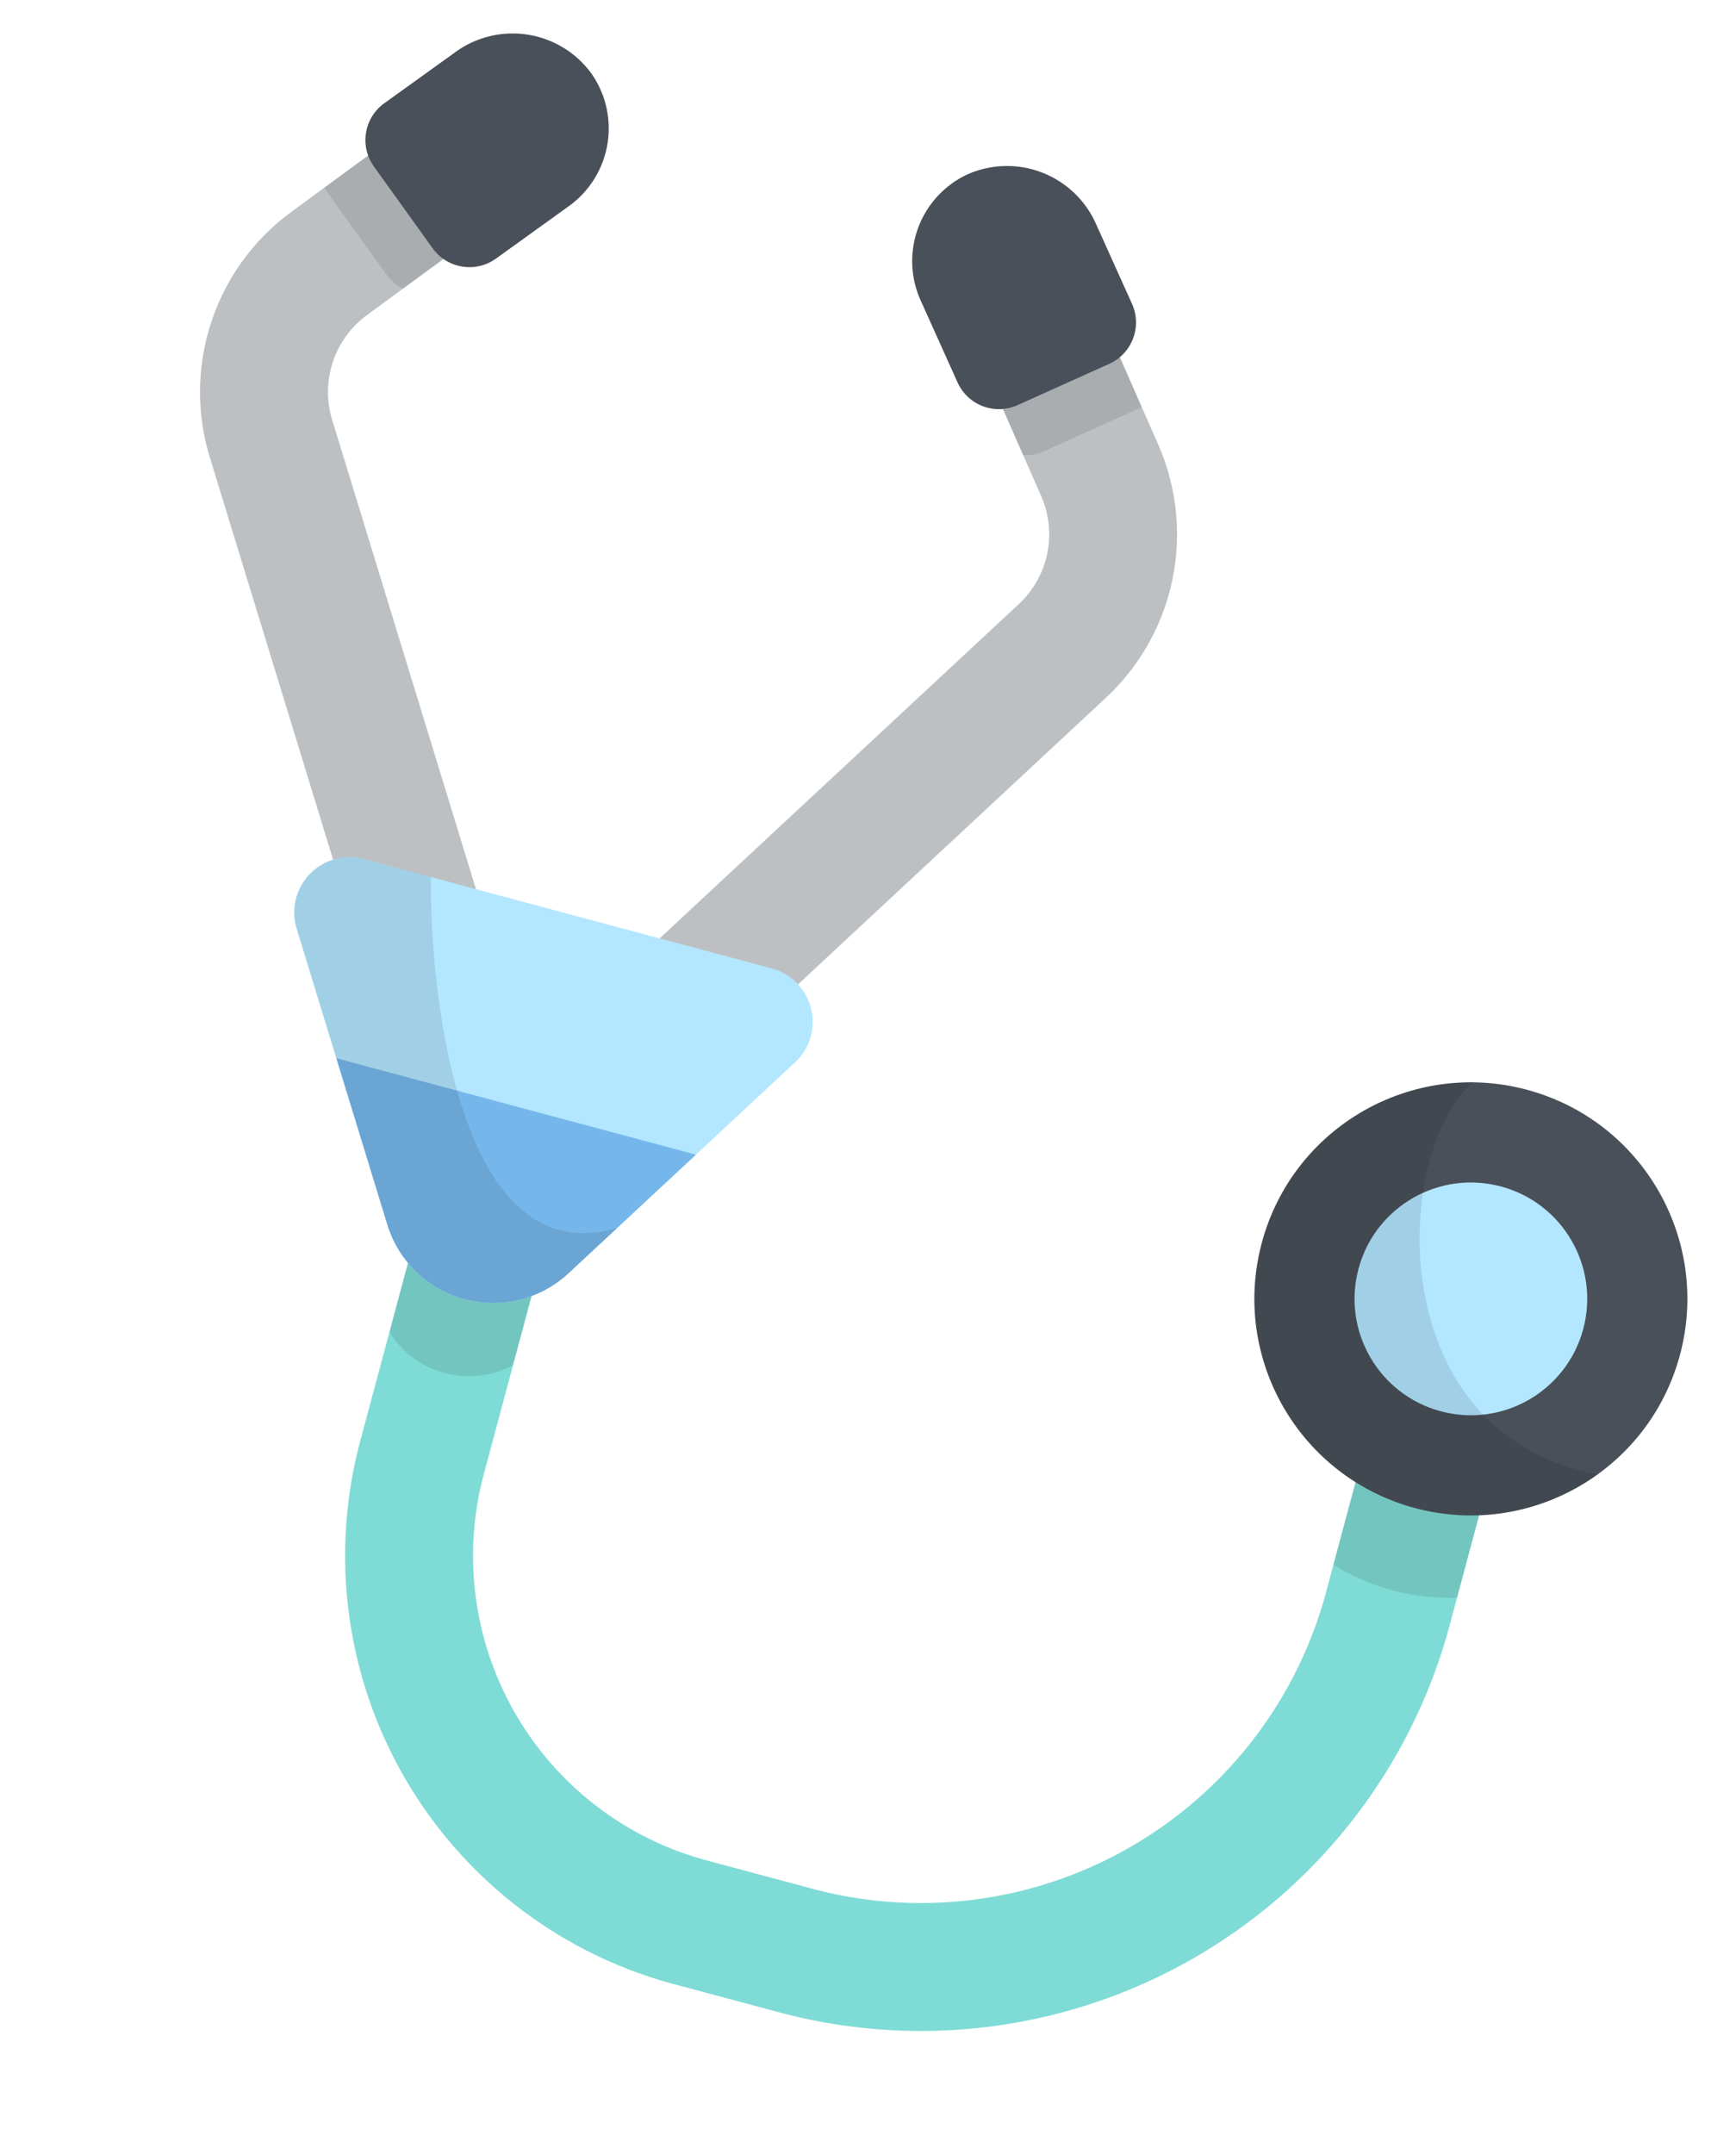 <svg xmlns="http://www.w3.org/2000/svg" width="143.758" height="178.29" viewBox="0 0 143.758 178.29">
  <g id="etetocopio" transform="matrix(0.966, 0.259, -0.259, 0.966, 3.9, -7.86)">
    <path id="Path_93" data-name="Path 93" d="M63.265,117.463a5.3,5.3,0,0,1-4.489-2.486L24.855,60.8A18.491,18.491,0,0,1,26.1,39.434l7.027-8.76A5.3,5.3,0,1,1,41.393,37.3l-7.027,8.76a7.888,7.888,0,0,0-.532,9.114l29.431,47.009L92.7,55.176a7.889,7.889,0,0,0-.532-9.114L85.136,37.3A5.3,5.3,0,0,1,93.4,30.674l7.027,8.76A18.492,18.492,0,0,1,101.674,60.8L67.754,114.977A5.3,5.3,0,0,1,63.265,117.463Z" transform="translate(0 -20.129)" fill="#bdc0c3"/>
    <path id="Path_94" data-name="Path 94" d="M42.818,36.768a3.779,3.779,0,0,0,.393.378l6.451,5.271a3.732,3.732,0,0,0,1.593.762L55.969,37.3a5.3,5.3,0,1,0-8.263-6.628Z" transform="translate(-14.576 -20.13)" opacity="0.1"/>
    <path id="Path_95" data-name="Path 95" d="M243.894,36.768a3.778,3.778,0,0,1-.393.378l-6.451,5.271a3.731,3.731,0,0,1-1.593.762L230.743,37.3a5.3,5.3,0,0,1,8.263-6.628Z" transform="translate(-145.607 -20.13)" opacity="0.1"/>
    <g id="Group_25" data-name="Group 25" transform="translate(30.366 0)">
      <path id="Path_96" data-name="Path 96" d="M50.784,8.619l4.6-5.624A8.065,8.065,0,0,1,66.756,1.832a7.921,7.921,0,0,1,1,11.048l-4.708,5.762a3.757,3.757,0,0,1-5.286.532L51.317,13.9A3.757,3.757,0,0,1,50.784,8.619Z" transform="translate(-49.937 0)" fill="#495059"/>
      <path id="Path_97" data-name="Path 97" d="M223.477,8.619l-4.6-5.624a8.065,8.065,0,0,0-11.377-1.163,7.921,7.921,0,0,0-1,11.048l4.708,5.762a3.757,3.757,0,0,0,5.286.532l6.451-5.271A3.757,3.757,0,0,0,223.477,8.619Z" transform="translate(-158.528 0)" fill="#495059"/>
    </g>
    <path id="Path_98" data-name="Path 98" d="M188.22,356.726H179.1a36.7,36.7,0,0,1-36.663-36.663v-24.08a5.3,5.3,0,1,1,10.593,0v24.08a26.1,26.1,0,0,0,26.07,26.07h9.121a34.736,34.736,0,0,0,34.7-34.7V295.983a5.3,5.3,0,1,1,10.593,0v15.453A45.341,45.341,0,0,1,188.22,356.726Z" transform="translate(-84.468 -203.945)" fill="#7fdbd5"/>
    <path id="Path_99" data-name="Path 99" d="M417.44,290.686a5.3,5.3,0,0,0-5.3,5.3v13.057a18.011,18.011,0,0,0,10.593,0V295.983A5.3,5.3,0,0,0,417.44,290.686Z" transform="translate(-273.694 -203.945)" opacity="0.1"/>
    <path id="Path_100" data-name="Path 100" d="M153.029,310.7V295.983a5.3,5.3,0,1,0-10.593,0V310.7A7.768,7.768,0,0,0,153.029,310.7Z" transform="translate(-84.468 -203.945)" opacity="0.1"/>
    <circle id="Ellipse_21" data-name="Ellipse 21" cx="17.922" cy="17.922" r="17.922" transform="translate(125.824 62.986)" fill="#495059"/>
    <circle id="Ellipse_22" data-name="Ellipse 22" cx="9.632" cy="9.632" r="9.632" transform="translate(134.114 71.276)" fill="#b3e7ff"/>
    <path id="Path_101" data-name="Path 101" d="M401.681,241.6c-18.228,1.552-23.387-21.519-18.37-28.644a17.922,17.922,0,1,0,18.37,28.644Z" transform="translate(-244.013 -149.408)" opacity="0.1"/>
    <path id="Path_102" data-name="Path 102" d="M129.667,239.86l-13.6,21.719a9.158,9.158,0,0,1-15.524,0l-13.6-21.719a4.579,4.579,0,0,1,3.881-7.009h34.957A4.579,4.579,0,0,1,129.667,239.86Z" transform="translate(-45.043 -163.368)" fill="#b3e7ff"/>
    <path id="Path_103" data-name="Path 103" d="M108.547,288.19l7.647,12.215a9.158,9.158,0,0,0,15.524,0l7.647-12.215Z" transform="translate(-60.691 -202.194)" fill="#76b7eb"/>
    <path id="Path_104" data-name="Path 104" d="M100.546,261.579a9.157,9.157,0,0,0,15.524,0l2.923-4.669c-12,7.311-20.365-15.94-22.414-24.059H90.829a4.579,4.579,0,0,0-3.881,7.009Z" transform="translate(-45.042 -163.368)" opacity="0.1"/>
  </g>
</svg>
